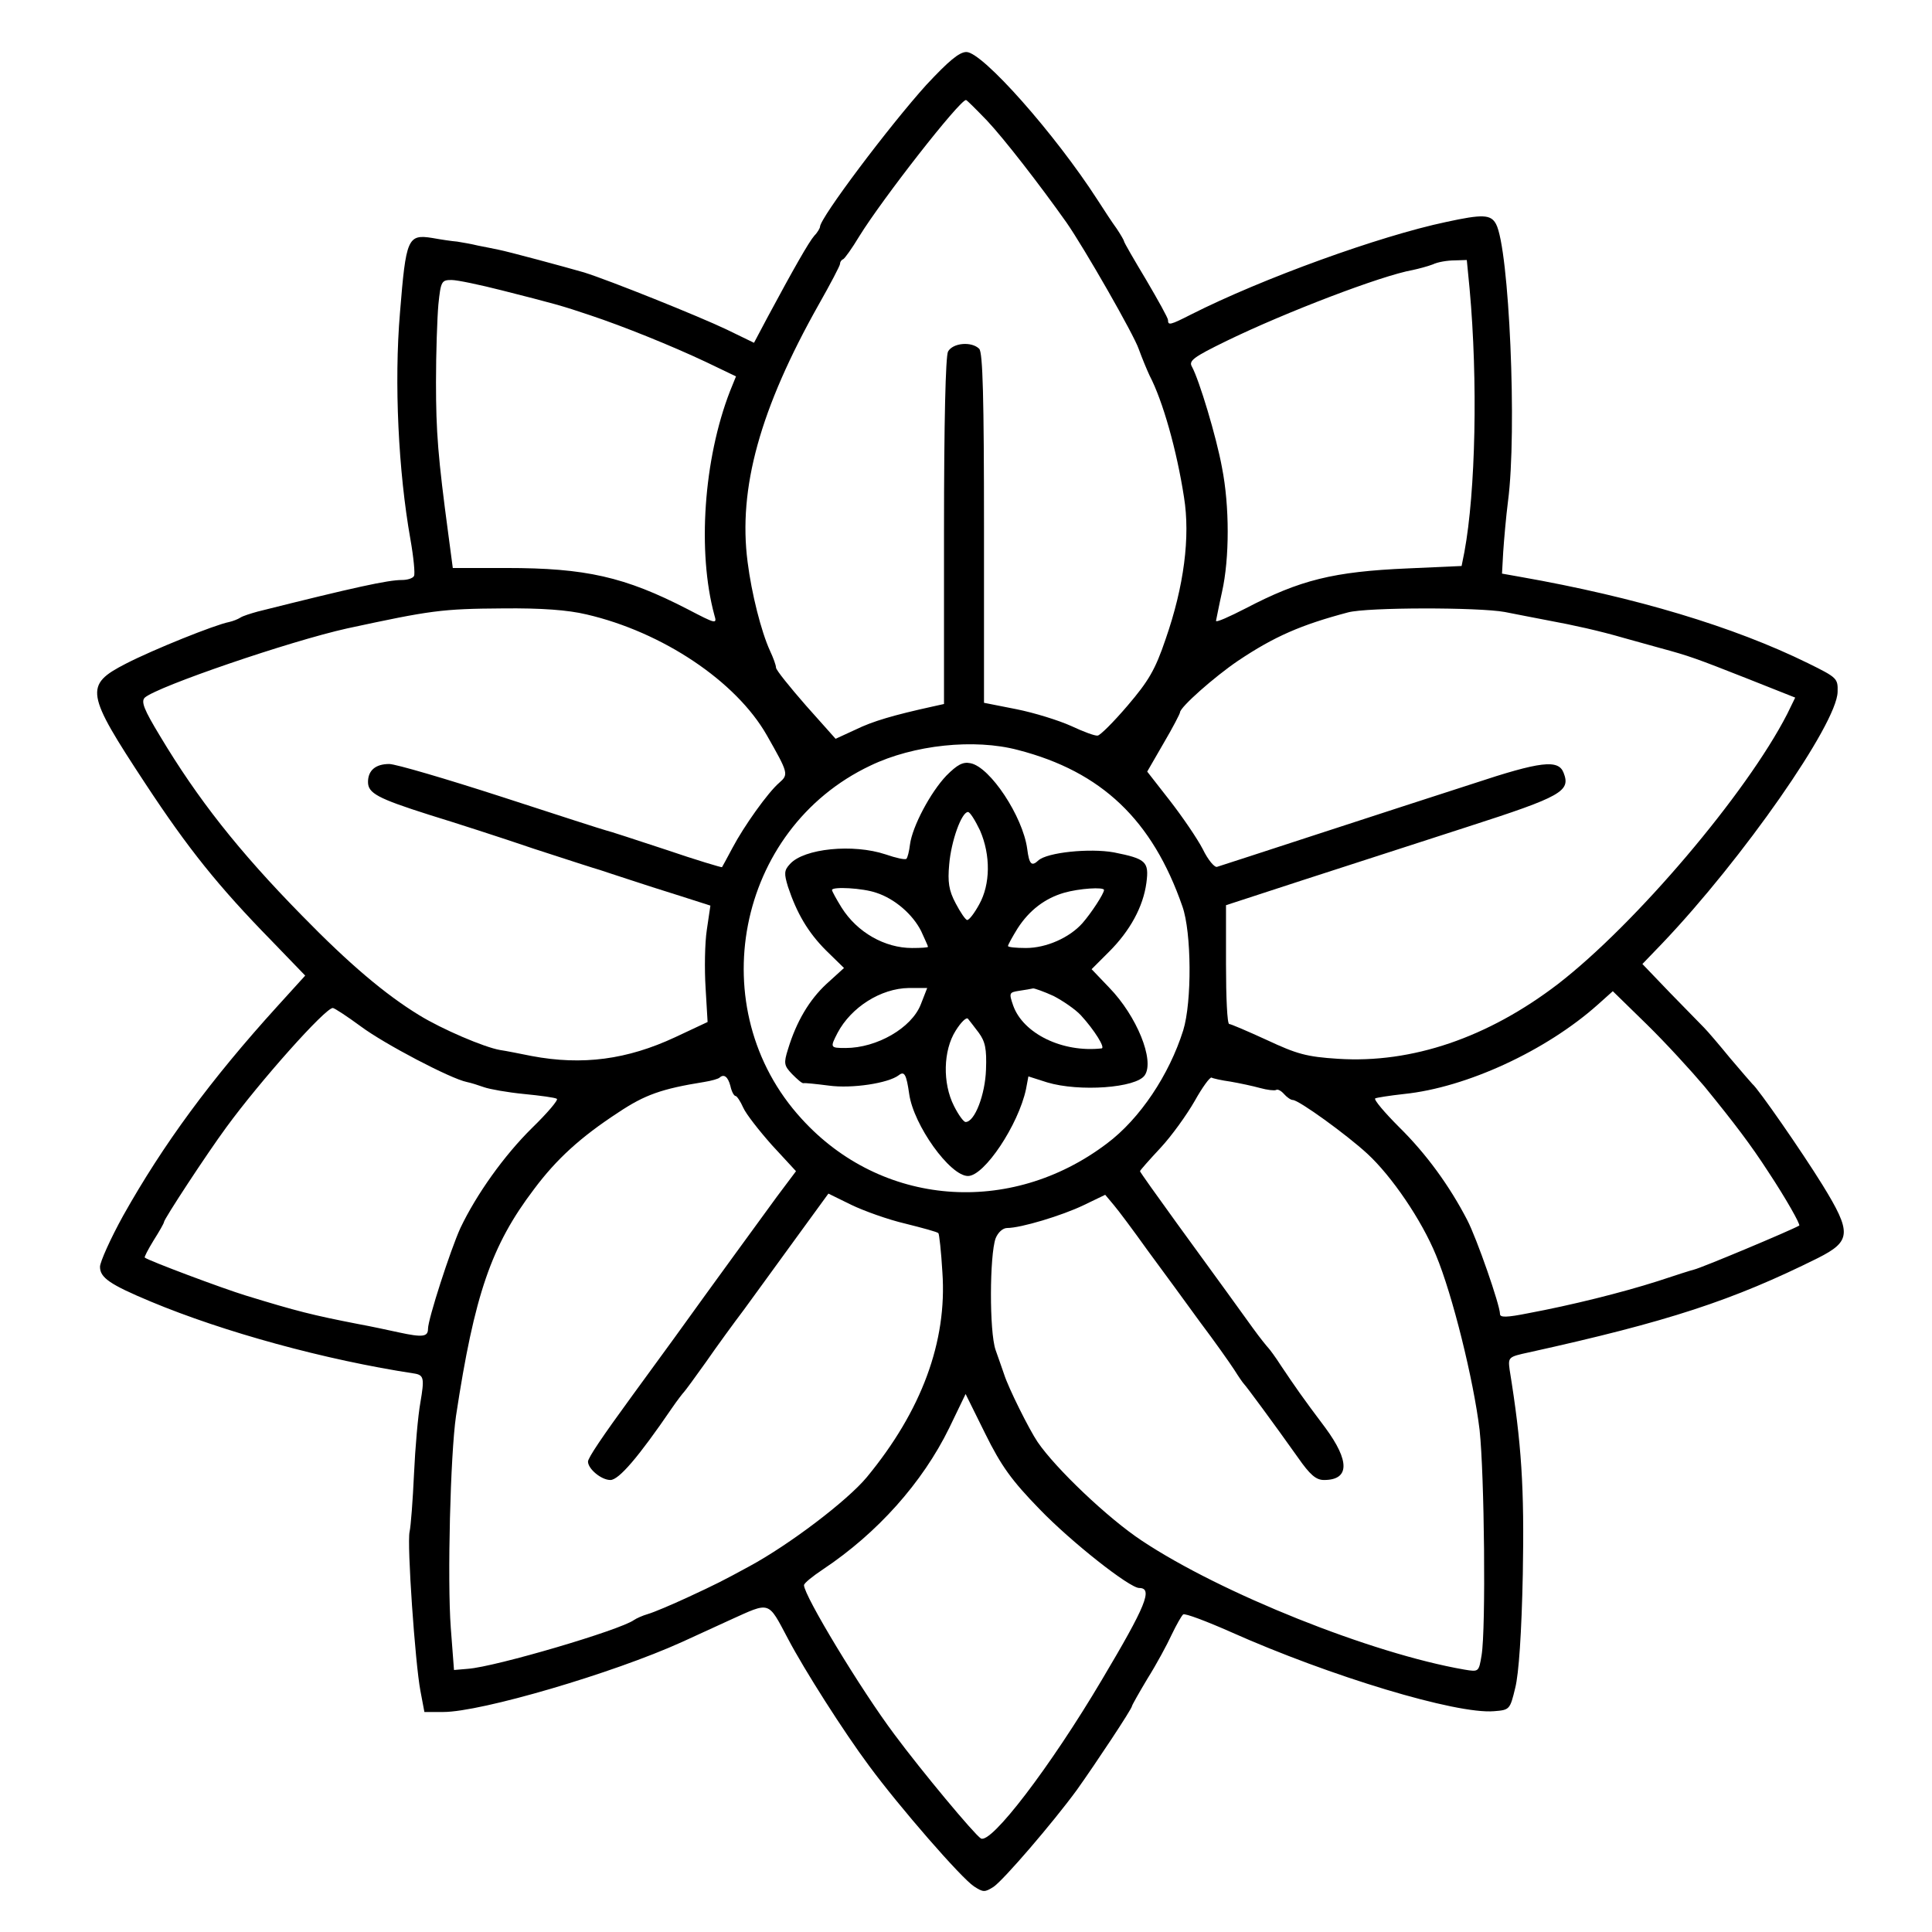 <?xml version="1.0" standalone="no"?>
<!DOCTYPE svg PUBLIC "-//W3C//DTD SVG 20010904//EN"
 "http://www.w3.org/TR/2001/REC-SVG-20010904/DTD/svg10.dtd">
<svg version="1.0" xmlns="http://www.w3.org/2000/svg"
 width="483pt" height="483pt" viewBox="0 0 483 483"
 preserveAspectRatio="xMidYMid meet">
<g transform="translate(0,483) scale(0.1,-0.1)"
fill="#000000" stroke="none">
<path d="M2316 4618 c-93 -103 -266 -333 -266 -355 0 -3 -6 -14 -14 -22 -14
-16 -52 -83 -116 -202 l-35 -66 -68 33 c-69 33 -293 123 -357 143 -45 13 -189
52 -215 57 -11 2 -33 7 -50 10 -16 4 -40 8 -52 10 -13 1 -40 5 -62 9 -62 10
-66 -1 -81 -186 -15 -176 -4 -398 26 -567 8 -45 12 -87 9 -92 -3 -6 -17 -10
-30 -10 -35 0 -118 -18 -361 -79 -18 -5 -37 -11 -43 -15 -6 -4 -19 -9 -28 -11
-36 -7 -190 -69 -258 -104 -105 -54 -101 -73 49 -301 106 -161 181 -255 315
-392 l84 -87 -69 -76 c-168 -185 -286 -346 -386 -524 -32 -58 -58 -116 -58
-128 0 -27 24 -44 127 -87 182 -76 436 -146 660 -180 23 -4 24 -13 14 -72 -6
-33 -13 -113 -16 -179 -3 -66 -8 -131 -11 -144 -7 -30 14 -330 27 -398 l10
-53 47 0 c95 0 425 97 597 175 17 8 70 32 120 55 102 46 94 49 145 -47 41 -78
139 -232 203 -318 76 -103 230 -280 262 -301 23 -15 27 -15 49 -1 25 17 148
160 208 242 47 66 138 203 138 210 0 2 18 34 39 69 22 35 49 85 60 109 12 25
25 48 29 51 5 3 58 -17 119 -44 249 -111 564 -206 658 -198 39 3 40 4 53 58 9
35 16 138 19 285 4 216 -3 326 -33 511 -4 31 -3 32 48 43 349 77 510 130 723
236 83 42 85 63 11 183 -52 84 -161 241 -175 252 -3 3 -28 32 -56 65 -27 33
-56 67 -65 76 -8 8 -46 47 -85 87 l-69 72 50 52 c201 211 436 548 438 628 1
34 -1 36 -74 72 -185 91 -430 165 -720 216 l-45 8 3 54 c2 30 7 88 12 127 23
174 3 632 -30 693 -13 24 -33 25 -125 5 -166 -35 -459 -141 -637 -231 -53 -27
-58 -28 -58 -14 0 5 -25 50 -55 101 -30 50 -55 93 -55 96 0 2 -8 16 -18 31
-11 15 -32 47 -48 72 -107 166 -288 370 -328 370 -18 0 -45 -23 -100 -82z
m152 -90 c43 -46 130 -158 198 -254 44 -63 169 -281 181 -317 8 -22 20 -51 27
-66 33 -63 68 -187 86 -304 16 -99 0 -223 -46 -355 -26 -77 -43 -105 -95 -166
-35 -41 -69 -75 -75 -75 -7 -1 -36 10 -66 24 -31 14 -92 33 -137 42 l-81 16 0
436 c0 327 -3 440 -12 449 -19 19 -66 15 -78 -7 -6 -13 -10 -173 -10 -450 l0
-431 -27 -6 c-100 -22 -151 -37 -194 -58 l-50 -23 -74 83 c-41 47 -75 89 -75
95 0 6 -7 25 -15 42 -22 48 -46 143 -56 222 -24 184 31 383 178 644 29 51 53
97 53 101 0 5 3 10 8 12 4 2 22 27 40 57 58 94 251 341 267 341 2 0 26 -24 53
-52z m1206 -420 c21 -230 15 -507 -13 -658 l-7 -35 -134 -6 c-187 -8 -270 -29
-406 -100 -41 -21 -74 -36 -74 -31 1 4 7 36 15 72 19 84 19 215 0 311 -14 77
-57 219 -75 252 -9 15 3 24 87 65 146 71 386 163 465 177 14 3 37 9 50 14 12
6 37 10 54 10 l31 1 7 -72z m-2419 -4 c130 -33 149 -38 220 -62 84 -28 203
-76 290 -117 l75 -36 -15 -37 c-66 -170 -82 -402 -39 -560 7 -23 4 -22 -67 15
-157 81 -255 103 -453 103 l-134 0 -11 83 c-26 194 -31 257 -31 382 0 73 3
160 6 194 6 58 8 61 33 61 14 0 71 -12 126 -26z m211 -810 c190 -44 374 -167
451 -302 54 -95 55 -98 31 -119 -28 -24 -88 -108 -117 -163 -13 -25 -25 -46
-26 -48 -1 -1 -65 18 -141 44 -76 25 -143 47 -149 48 -5 1 -123 39 -261 84
-139 45 -265 82 -281 82 -34 0 -53 -16 -53 -45 0 -28 24 -41 153 -82 62 -19
180 -57 262 -85 83 -27 157 -51 165 -53 8 -3 40 -13 70 -23 30 -10 89 -29 131
-42 l75 -24 -9 -61 c-5 -33 -6 -98 -3 -145 l5 -85 -81 -38 c-120 -56 -232 -71
-359 -47 -30 6 -65 13 -79 15 -40 7 -145 52 -202 87 -85 52 -175 128 -294 250
-158 161 -260 291 -354 448 -40 66 -48 86 -38 96 32 28 362 141 506 173 209
45 236 49 389 50 97 1 163 -4 209 -15z m2296 6 c29 -6 78 -15 108 -21 65 -12
128 -26 190 -44 25 -7 65 -18 90 -25 74 -20 90 -26 217 -76 l121 -48 -20 -41
c-102 -199 -379 -525 -573 -675 -175 -134 -365 -199 -550 -187 -79 5 -103 12
-178 47 -48 22 -90 40 -94 40 -5 0 -8 67 -8 149 l0 148 190 62 c105 34 291 94
414 134 236 76 258 89 240 135 -13 34 -57 29 -226 -27 -81 -26 -256 -83 -388
-126 -132 -43 -245 -80 -252 -82 -6 -3 -23 17 -36 44 -14 27 -51 81 -82 121
l-57 73 41 71 c23 39 41 74 41 77 0 13 86 89 145 129 91 61 158 90 275 121 48
13 327 13 392 1z m-1217 -345 c209 -54 336 -175 411 -391 23 -65 24 -239 2
-310 -35 -111 -108 -221 -191 -283 -242 -183 -564 -157 -763 62 -251 274 -164
724 172 883 108 52 260 68 369 39z m1716 -841 c75 -92 116 -146 160 -214 43
-65 81 -132 77 -134 -23 -13 -245 -106 -263 -110 -5 -1 -46 -14 -91 -29 -91
-29 -216 -60 -323 -80 -55 -11 -71 -11 -71 -2 0 22 -58 189 -82 235 -44 85
-102 165 -170 232 -37 37 -64 69 -60 72 4 2 36 7 72 11 156 16 355 108 484
223 l38 34 85 -83 c47 -46 111 -116 144 -155z m-3359 150 c59 -44 225 -131
265 -139 10 -2 29 -8 43 -13 14 -5 59 -13 100 -17 41 -4 78 -9 82 -12 5 -2
-23 -35 -62 -73 -70 -69 -139 -166 -179 -250 -25 -55 -81 -228 -81 -252 0 -20
-13 -22 -73 -9 -23 5 -69 15 -102 21 -113 22 -153 32 -280 71 -59 18 -243 87
-253 95 -2 1 8 20 22 43 14 22 26 43 26 46 0 7 106 169 156 237 84 115 247
298 266 298 4 0 36 -21 70 -46z m924 -149 c3 -14 9 -25 13 -25 3 0 12 -13 19
-29 7 -16 40 -58 72 -94 l60 -65 -48 -64 c-48 -66 -152 -208 -257 -354 -33
-45 -80 -110 -105 -144 -76 -104 -110 -155 -110 -164 0 -18 33 -46 56 -46 21
0 70 57 154 180 13 19 27 37 30 40 3 3 28 37 55 75 27 39 70 98 95 131 25 34
82 113 128 176 l83 114 57 -28 c31 -15 92 -37 135 -47 44 -11 81 -21 83 -24 2
-2 7 -46 10 -98 12 -173 -52 -346 -189 -512 -49 -59 -194 -169 -294 -223 -66
-36 -84 -45 -153 -77 -41 -19 -86 -38 -100 -42 -14 -4 -29 -11 -35 -15 -34
-25 -346 -117 -415 -122 l-35 -3 -8 105 c-9 121 -1 434 13 530 46 303 88 426
195 567 56 75 116 130 211 192 66 44 108 59 214 76 19 3 36 8 39 11 11 10 21
2 27 -21z m1250 11 c23 -4 56 -11 74 -16 18 -5 36 -7 40 -5 4 3 13 -2 20 -10
7 -8 17 -15 22 -15 15 0 135 -87 186 -134 61 -56 136 -166 172 -254 41 -98 94
-312 109 -437 12 -111 16 -496 5 -563 -7 -42 -7 -42 -43 -36 -232 40 -609 191
-806 322 -85 56 -216 181 -261 247 -21 31 -73 135 -84 170 -4 11 -13 38 -21
60 -16 46 -15 237 0 279 6 15 18 26 29 26 34 0 137 31 191 57 l54 26 21 -25
c12 -14 50 -65 85 -114 36 -49 95 -129 131 -179 37 -49 75 -103 86 -120 10
-16 21 -32 24 -35 6 -6 74 -98 135 -184 30 -43 45 -56 65 -56 64 0 65 47 3
131 -58 77 -75 102 -110 154 -14 22 -29 42 -32 45 -3 3 -21 25 -39 50 -18 25
-47 65 -65 90 -18 25 -74 102 -125 172 -50 69 -92 128 -92 130 0 2 23 28 51
58 28 30 66 83 86 118 19 34 38 60 42 58 3 -2 25 -7 47 -10z m-477 -1069 c79
-82 225 -197 249 -197 35 0 17 -44 -93 -229 -129 -218 -278 -413 -303 -397
-16 10 -147 167 -216 260 -84 112 -226 347 -226 373 0 5 21 22 48 40 135 90
248 216 315 353 l41 85 49 -99 c40 -81 66 -117 136 -189z"/>
<path d="M2366 2891 c-40 -42 -85 -127 -91 -172 -2 -17 -6 -33 -9 -36 -3 -3
-26 2 -52 11 -81 27 -204 15 -239 -24 -15 -16 -15 -24 -5 -57 22 -66 50 -114
95 -159 l45 -44 -44 -40 c-43 -40 -75 -94 -96 -163 -11 -35 -10 -41 10 -62 13
-13 25 -24 29 -23 3 1 32 -2 63 -6 58 -8 149 6 175 26 14 11 19 2 26 -47 11
-78 102 -205 147 -205 41 0 126 128 145 217 l6 32 47 -15 c80 -24 223 -14 244
18 25 37 -20 148 -89 219 l-44 46 44 44 c52 52 85 112 93 172 7 53 -1 60 -81
76 -61 11 -167 0 -189 -20 -17 -16 -23 -10 -28 29 -11 81 -93 205 -142 214
-19 4 -33 -4 -60 -31z m84 -137 c27 -62 26 -135 -2 -185 -12 -22 -25 -39 -30
-39 -4 0 -17 19 -29 42 -17 32 -20 53 -16 97 5 59 31 131 47 131 5 0 18 -21
30 -46z m-259 -156 c46 -15 91 -54 112 -96 9 -20 17 -37 17 -39 0 -2 -18 -3
-40 -3 -68 0 -137 39 -176 101 -13 21 -24 41 -24 44 0 9 77 5 111 -7z m569 7
c0 -9 -32 -58 -54 -83 -32 -36 -90 -62 -141 -62 -25 0 -45 2 -45 5 0 3 11 23
24 44 29 45 68 75 116 89 38 11 100 15 100 7z m-458 -286 c-23 -59 -110 -109
-188 -109 -39 0 -39 1 -20 38 34 64 108 111 178 112 l46 0 -16 -41z m332 21
c23 -12 54 -33 68 -48 34 -37 62 -82 52 -83 -98 -11 -196 37 -221 107 -11 32
-10 33 15 37 15 2 30 5 35 6 4 0 27 -8 51 -19z m-187 -92 c16 -22 20 -40 18
-92 -2 -62 -28 -131 -51 -131 -5 0 -18 18 -29 40 -29 57 -27 139 4 188 13 21
27 35 31 30 3 -4 16 -20 27 -35z"/>
</g>
</svg>
